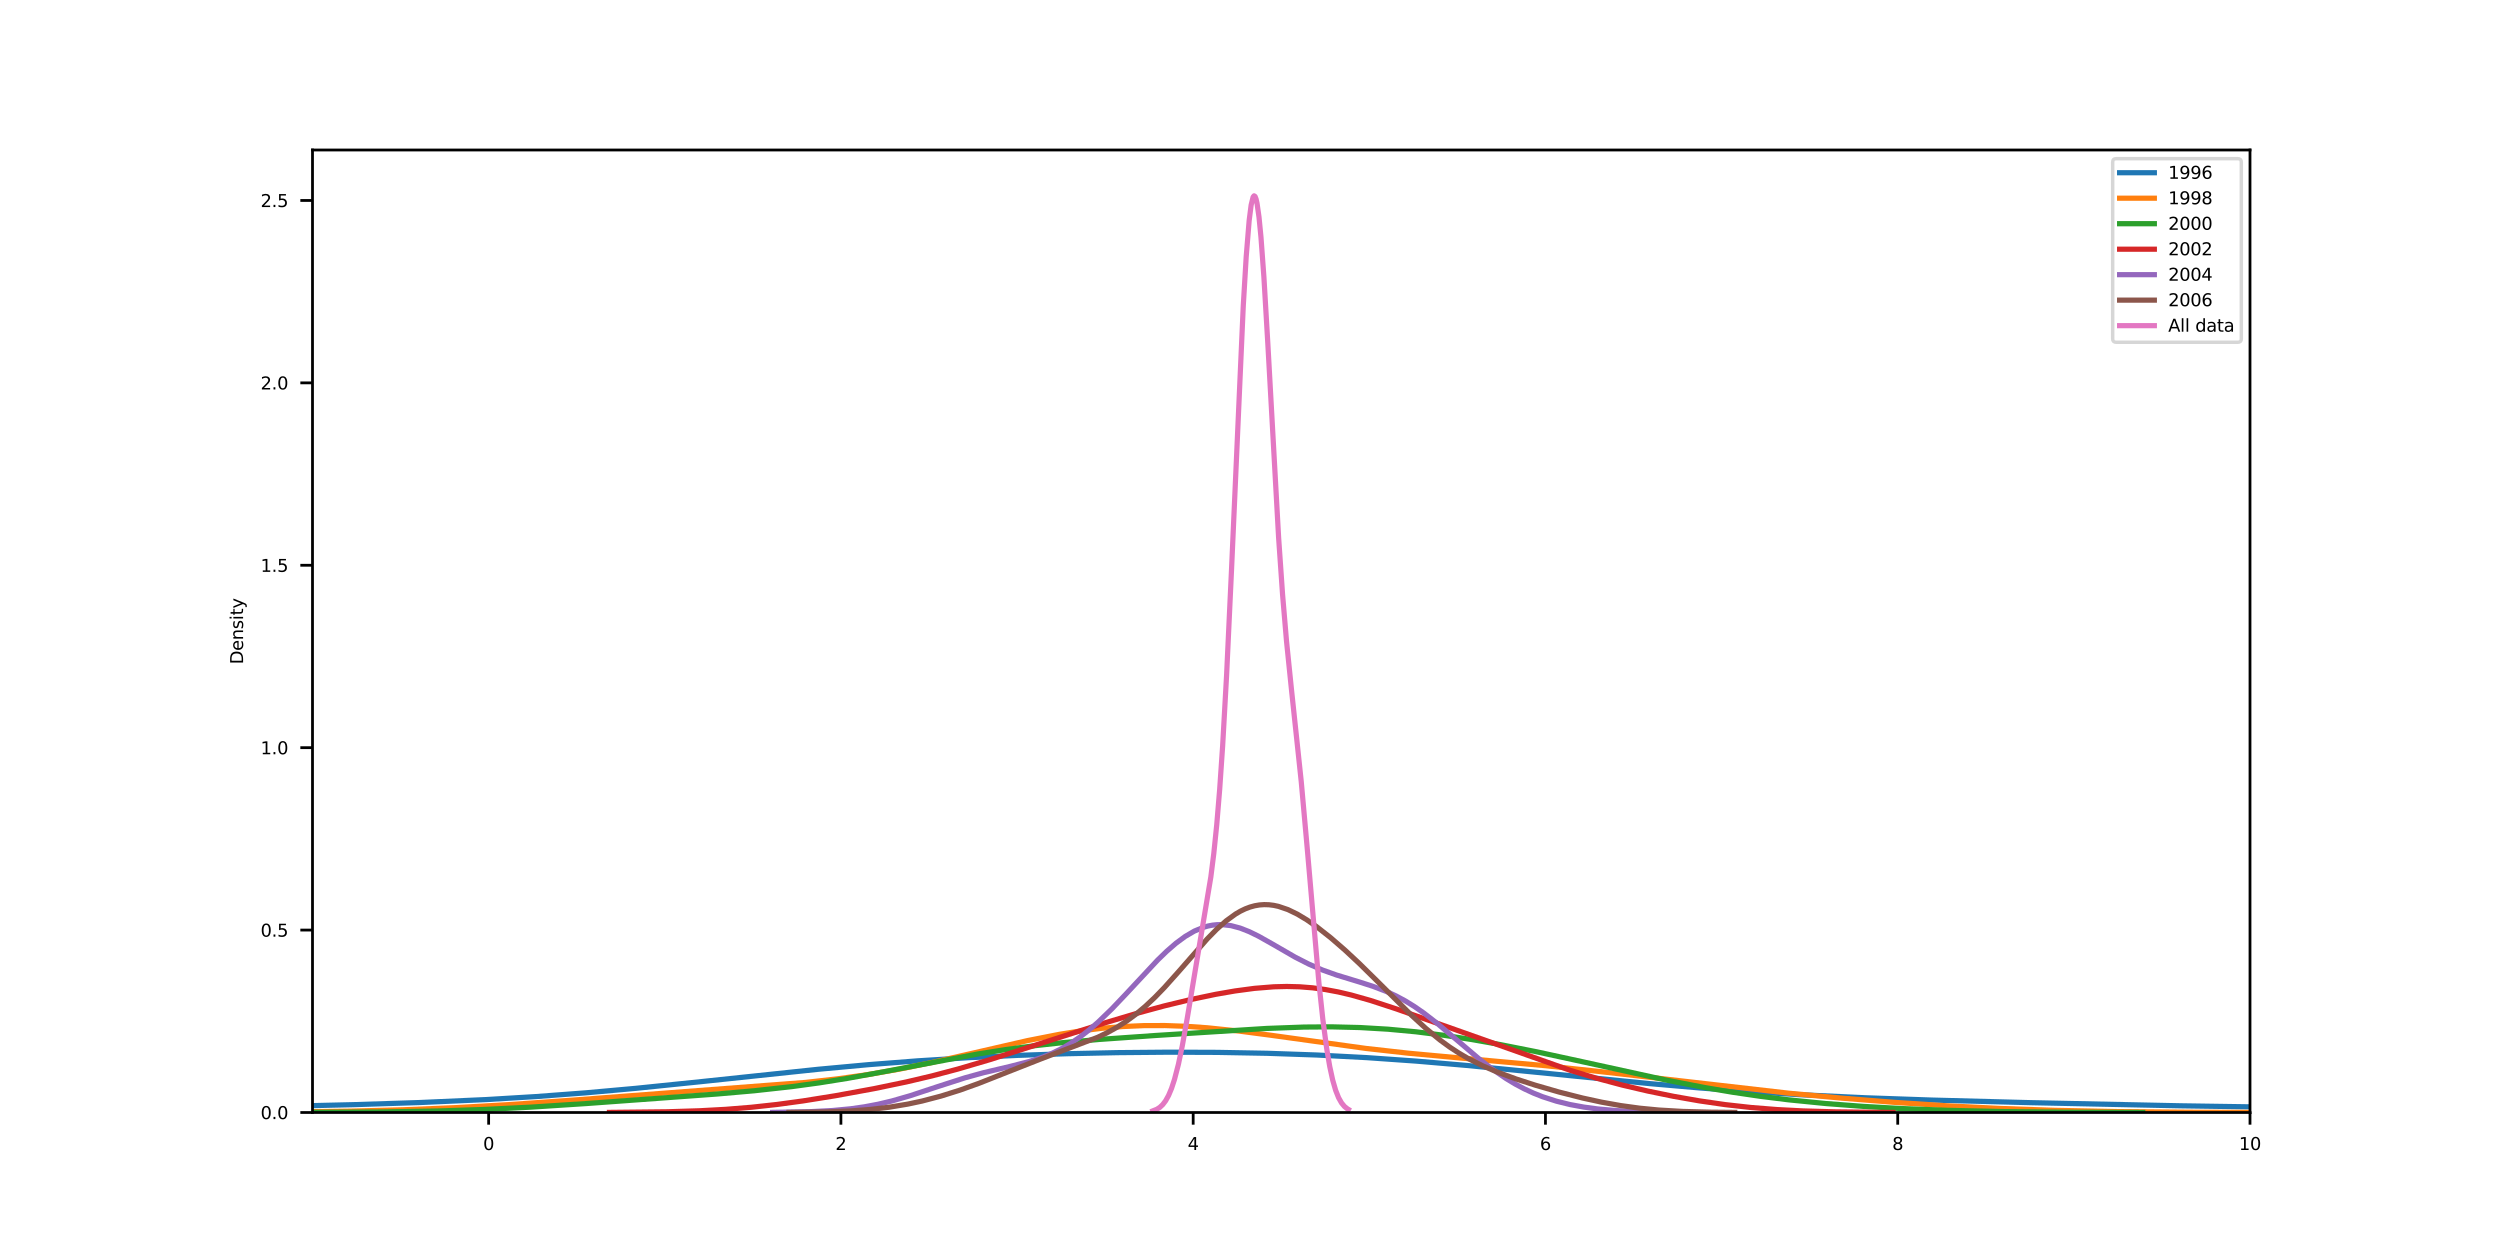 <?xml version="1.0" encoding="utf-8" standalone="no"?>
<!DOCTYPE svg PUBLIC "-//W3C//DTD SVG 1.1//EN"
  "http://www.w3.org/Graphics/SVG/1.1/DTD/svg11.dtd">
<svg xmlns:xlink="http://www.w3.org/1999/xlink" width="720pt" height="360pt" viewBox="0 0 720 360" xmlns="http://www.w3.org/2000/svg" version="1.1">
 <defs>
  <style type="text/css">*{stroke-linejoin: round; stroke-linecap: butt}</style>
 </defs>
 <g id="figure_1">
  <g id="patch_1">
   <path d="M 0 360 
L 720 360 
L 720 0 
L 0 0 
z
" style="fill: #ffffff"/>
  </g>
  <g id="axes_1">
   <g id="patch_2">
    <path d="M 90 320.4 
L 648 320.4 
L 648 43.2 
L 90 43.2 
z
" style="fill: #ffffff"/>
   </g>
   <g id="matplotlib.axis_1">
    <g id="xtick_1">
     <g id="line2d_1">
      <defs>
       <path id="ma49465fff2" d="M 0 0 
L 0 3.5 
" style="stroke: #000000; stroke-width: 0.8"/>
      </defs>
      <g>
       <use xlink:href="#ma49465fff2" x="140.727" y="320.4" style="stroke: #000000; stroke-width: 0.8"/>
      </g>
     </g>
     <g id="text_1">
      <!-- 0 -->
      <g transform="translate(139.137 331.199) scale(0.05 -0.05)">
       <defs>
        <path id="DejaVuSans-30" d="M 2034 4250 
Q 1547 4250 1301 3770 
Q 1056 3291 1056 2328 
Q 1056 1369 1301 889 
Q 1547 409 2034 409 
Q 2525 409 2770 889 
Q 3016 1369 3016 2328 
Q 3016 3291 2770 3770 
Q 2525 4250 2034 4250 
z
M 2034 4750 
Q 2819 4750 3233 4129 
Q 3647 3509 3647 2328 
Q 3647 1150 3233 529 
Q 2819 -91 2034 -91 
Q 1250 -91 836 529 
Q 422 1150 422 2328 
Q 422 3509 836 4129 
Q 1250 4750 2034 4750 
z
" transform="scale(0.016)"/>
       </defs>
       <use xlink:href="#DejaVuSans-30"/>
      </g>
     </g>
    </g>
    <g id="xtick_2">
     <g id="line2d_2">
      <g>
       <use xlink:href="#ma49465fff2" x="242.182" y="320.4" style="stroke: #000000; stroke-width: 0.8"/>
      </g>
     </g>
     <g id="text_2">
      <!-- 2 -->
      <g transform="translate(240.591 331.199) scale(0.05 -0.05)">
       <defs>
        <path id="DejaVuSans-32" d="M 1228 531 
L 3431 531 
L 3431 0 
L 469 0 
L 469 531 
Q 828 903 1448 1529 
Q 2069 2156 2228 2338 
Q 2531 2678 2651 2914 
Q 2772 3150 2772 3378 
Q 2772 3750 2511 3984 
Q 2250 4219 1831 4219 
Q 1534 4219 1204 4116 
Q 875 4013 500 3803 
L 500 4441 
Q 881 4594 1212 4672 
Q 1544 4750 1819 4750 
Q 2544 4750 2975 4387 
Q 3406 4025 3406 3419 
Q 3406 3131 3298 2873 
Q 3191 2616 2906 2266 
Q 2828 2175 2409 1742 
Q 1991 1309 1228 531 
z
" transform="scale(0.016)"/>
       </defs>
       <use xlink:href="#DejaVuSans-32"/>
      </g>
     </g>
    </g>
    <g id="xtick_3">
     <g id="line2d_3">
      <g>
       <use xlink:href="#ma49465fff2" x="343.636" y="320.4" style="stroke: #000000; stroke-width: 0.8"/>
      </g>
     </g>
     <g id="text_3">
      <!-- 4 -->
      <g transform="translate(342.046 331.199) scale(0.05 -0.05)">
       <defs>
        <path id="DejaVuSans-34" d="M 2419 4116 
L 825 1625 
L 2419 1625 
L 2419 4116 
z
M 2253 4666 
L 3047 4666 
L 3047 1625 
L 3713 1625 
L 3713 1100 
L 3047 1100 
L 3047 0 
L 2419 0 
L 2419 1100 
L 313 1100 
L 313 1709 
L 2253 4666 
z
" transform="scale(0.016)"/>
       </defs>
       <use xlink:href="#DejaVuSans-34"/>
      </g>
     </g>
    </g>
    <g id="xtick_4">
     <g id="line2d_4">
      <g>
       <use xlink:href="#ma49465fff2" x="445.091" y="320.4" style="stroke: #000000; stroke-width: 0.8"/>
      </g>
     </g>
     <g id="text_4">
      <!-- 6 -->
      <g transform="translate(443.5 331.199) scale(0.05 -0.05)">
       <defs>
        <path id="DejaVuSans-36" d="M 2113 2584 
Q 1688 2584 1439 2293 
Q 1191 2003 1191 1497 
Q 1191 994 1439 701 
Q 1688 409 2113 409 
Q 2538 409 2786 701 
Q 3034 994 3034 1497 
Q 3034 2003 2786 2293 
Q 2538 2584 2113 2584 
z
M 3366 4563 
L 3366 3988 
Q 3128 4100 2886 4159 
Q 2644 4219 2406 4219 
Q 1781 4219 1451 3797 
Q 1122 3375 1075 2522 
Q 1259 2794 1537 2939 
Q 1816 3084 2150 3084 
Q 2853 3084 3261 2657 
Q 3669 2231 3669 1497 
Q 3669 778 3244 343 
Q 2819 -91 2113 -91 
Q 1303 -91 875 529 
Q 447 1150 447 2328 
Q 447 3434 972 4092 
Q 1497 4750 2381 4750 
Q 2619 4750 2861 4703 
Q 3103 4656 3366 4563 
z
" transform="scale(0.016)"/>
       </defs>
       <use xlink:href="#DejaVuSans-36"/>
      </g>
     </g>
    </g>
    <g id="xtick_5">
     <g id="line2d_5">
      <g>
       <use xlink:href="#ma49465fff2" x="546.545" y="320.4" style="stroke: #000000; stroke-width: 0.8"/>
      </g>
     </g>
     <g id="text_5">
      <!-- 8 -->
      <g transform="translate(544.955 331.199) scale(0.05 -0.05)">
       <defs>
        <path id="DejaVuSans-38" d="M 2034 2216 
Q 1584 2216 1326 1975 
Q 1069 1734 1069 1313 
Q 1069 891 1326 650 
Q 1584 409 2034 409 
Q 2484 409 2743 651 
Q 3003 894 3003 1313 
Q 3003 1734 2745 1975 
Q 2488 2216 2034 2216 
z
M 1403 2484 
Q 997 2584 770 2862 
Q 544 3141 544 3541 
Q 544 4100 942 4425 
Q 1341 4750 2034 4750 
Q 2731 4750 3128 4425 
Q 3525 4100 3525 3541 
Q 3525 3141 3298 2862 
Q 3072 2584 2669 2484 
Q 3125 2378 3379 2068 
Q 3634 1759 3634 1313 
Q 3634 634 3220 271 
Q 2806 -91 2034 -91 
Q 1263 -91 848 271 
Q 434 634 434 1313 
Q 434 1759 690 2068 
Q 947 2378 1403 2484 
z
M 1172 3481 
Q 1172 3119 1398 2916 
Q 1625 2713 2034 2713 
Q 2441 2713 2670 2916 
Q 2900 3119 2900 3481 
Q 2900 3844 2670 4047 
Q 2441 4250 2034 4250 
Q 1625 4250 1398 4047 
Q 1172 3844 1172 3481 
z
" transform="scale(0.016)"/>
       </defs>
       <use xlink:href="#DejaVuSans-38"/>
      </g>
     </g>
    </g>
    <g id="xtick_6">
     <g id="line2d_6">
      <g>
       <use xlink:href="#ma49465fff2" x="648" y="320.4" style="stroke: #000000; stroke-width: 0.8"/>
      </g>
     </g>
     <g id="text_6">
      <!-- 10 -->
      <g transform="translate(644.819 331.199) scale(0.05 -0.05)">
       <defs>
        <path id="DejaVuSans-31" d="M 794 531 
L 1825 531 
L 1825 4091 
L 703 3866 
L 703 4441 
L 1819 4666 
L 2450 4666 
L 2450 531 
L 3481 531 
L 3481 0 
L 794 0 
L 794 531 
z
" transform="scale(0.016)"/>
       </defs>
       <use xlink:href="#DejaVuSans-31"/>
       <use xlink:href="#DejaVuSans-30" x="63.623"/>
      </g>
     </g>
    </g>
   </g>
   <g id="matplotlib.axis_2">
    <g id="ytick_1">
     <g id="line2d_7">
      <defs>
       <path id="m85e4f4fad6" d="M 0 0 
L -3.5 0 
" style="stroke: #000000; stroke-width: 0.8"/>
      </defs>
      <g>
       <use xlink:href="#m85e4f4fad6" x="90" y="320.4" style="stroke: #000000; stroke-width: 0.8"/>
      </g>
     </g>
     <g id="text_7">
      <!-- 0.0 -->
      <g transform="translate(75.048 322.3) scale(0.05 -0.05)">
       <defs>
        <path id="DejaVuSans-2e" d="M 684 794 
L 1344 794 
L 1344 0 
L 684 0 
L 684 794 
z
" transform="scale(0.016)"/>
       </defs>
       <use xlink:href="#DejaVuSans-30"/>
       <use xlink:href="#DejaVuSans-2e" x="63.623"/>
       <use xlink:href="#DejaVuSans-30" x="95.41"/>
      </g>
     </g>
    </g>
    <g id="ytick_2">
     <g id="line2d_8">
      <g>
       <use xlink:href="#m85e4f4fad6" x="90" y="267.866" style="stroke: #000000; stroke-width: 0.8"/>
      </g>
     </g>
     <g id="text_8">
      <!-- 0.5 -->
      <g transform="translate(75.048 269.765) scale(0.05 -0.05)">
       <defs>
        <path id="DejaVuSans-35" d="M 691 4666 
L 3169 4666 
L 3169 4134 
L 1269 4134 
L 1269 2991 
Q 1406 3038 1543 3061 
Q 1681 3084 1819 3084 
Q 2600 3084 3056 2656 
Q 3513 2228 3513 1497 
Q 3513 744 3044 326 
Q 2575 -91 1722 -91 
Q 1428 -91 1123 -41 
Q 819 9 494 109 
L 494 744 
Q 775 591 1075 516 
Q 1375 441 1709 441 
Q 2250 441 2565 725 
Q 2881 1009 2881 1497 
Q 2881 1984 2565 2268 
Q 2250 2553 1709 2553 
Q 1456 2553 1204 2497 
Q 953 2441 691 2322 
L 691 4666 
z
" transform="scale(0.016)"/>
       </defs>
       <use xlink:href="#DejaVuSans-30"/>
       <use xlink:href="#DejaVuSans-2e" x="63.623"/>
       <use xlink:href="#DejaVuSans-35" x="95.41"/>
      </g>
     </g>
    </g>
    <g id="ytick_3">
     <g id="line2d_9">
      <g>
       <use xlink:href="#m85e4f4fad6" x="90" y="215.332" style="stroke: #000000; stroke-width: 0.8"/>
      </g>
     </g>
     <g id="text_9">
      <!-- 1.0 -->
      <g transform="translate(75.048 217.231) scale(0.05 -0.05)">
       <use xlink:href="#DejaVuSans-31"/>
       <use xlink:href="#DejaVuSans-2e" x="63.623"/>
       <use xlink:href="#DejaVuSans-30" x="95.41"/>
      </g>
     </g>
    </g>
    <g id="ytick_4">
     <g id="line2d_10">
      <g>
       <use xlink:href="#m85e4f4fad6" x="90" y="162.797" style="stroke: #000000; stroke-width: 0.8"/>
      </g>
     </g>
     <g id="text_10">
      <!-- 1.5 -->
      <g transform="translate(75.048 164.697) scale(0.05 -0.05)">
       <use xlink:href="#DejaVuSans-31"/>
       <use xlink:href="#DejaVuSans-2e" x="63.623"/>
       <use xlink:href="#DejaVuSans-35" x="95.41"/>
      </g>
     </g>
    </g>
    <g id="ytick_5">
     <g id="line2d_11">
      <g>
       <use xlink:href="#m85e4f4fad6" x="90" y="110.263" style="stroke: #000000; stroke-width: 0.8"/>
      </g>
     </g>
     <g id="text_11">
      <!-- 2.0 -->
      <g transform="translate(75.048 112.163) scale(0.05 -0.05)">
       <use xlink:href="#DejaVuSans-32"/>
       <use xlink:href="#DejaVuSans-2e" x="63.623"/>
       <use xlink:href="#DejaVuSans-30" x="95.41"/>
      </g>
     </g>
    </g>
    <g id="ytick_6">
     <g id="line2d_12">
      <g>
       <use xlink:href="#m85e4f4fad6" x="90" y="57.729" style="stroke: #000000; stroke-width: 0.8"/>
      </g>
     </g>
     <g id="text_12">
      <!-- 2.5 -->
      <g transform="translate(75.048 59.629) scale(0.05 -0.05)">
       <use xlink:href="#DejaVuSans-32"/>
       <use xlink:href="#DejaVuSans-2e" x="63.623"/>
       <use xlink:href="#DejaVuSans-35" x="95.41"/>
      </g>
     </g>
    </g>
    <g id="text_13">
     <!-- Density -->
     <g transform="translate(70.009 191.304) rotate(-90) scale(0.05 -0.05)">
      <defs>
       <path id="DejaVuSans-44" d="M 1259 4147 
L 1259 519 
L 2022 519 
Q 2988 519 3436 956 
Q 3884 1394 3884 2338 
Q 3884 3275 3436 3711 
Q 2988 4147 2022 4147 
L 1259 4147 
z
M 628 4666 
L 1925 4666 
Q 3281 4666 3915 4102 
Q 4550 3538 4550 2338 
Q 4550 1131 3912 565 
Q 3275 0 1925 0 
L 628 0 
L 628 4666 
z
" transform="scale(0.016)"/>
       <path id="DejaVuSans-65" d="M 3597 1894 
L 3597 1613 
L 953 1613 
Q 991 1019 1311 708 
Q 1631 397 2203 397 
Q 2534 397 2845 478 
Q 3156 559 3463 722 
L 3463 178 
Q 3153 47 2828 -22 
Q 2503 -91 2169 -91 
Q 1331 -91 842 396 
Q 353 884 353 1716 
Q 353 2575 817 3079 
Q 1281 3584 2069 3584 
Q 2775 3584 3186 3129 
Q 3597 2675 3597 1894 
z
M 3022 2063 
Q 3016 2534 2758 2815 
Q 2500 3097 2075 3097 
Q 1594 3097 1305 2825 
Q 1016 2553 972 2059 
L 3022 2063 
z
" transform="scale(0.016)"/>
       <path id="DejaVuSans-6e" d="M 3513 2113 
L 3513 0 
L 2938 0 
L 2938 2094 
Q 2938 2591 2744 2837 
Q 2550 3084 2163 3084 
Q 1697 3084 1428 2787 
Q 1159 2491 1159 1978 
L 1159 0 
L 581 0 
L 581 3500 
L 1159 3500 
L 1159 2956 
Q 1366 3272 1645 3428 
Q 1925 3584 2291 3584 
Q 2894 3584 3203 3211 
Q 3513 2838 3513 2113 
z
" transform="scale(0.016)"/>
       <path id="DejaVuSans-73" d="M 2834 3397 
L 2834 2853 
Q 2591 2978 2328 3040 
Q 2066 3103 1784 3103 
Q 1356 3103 1142 2972 
Q 928 2841 928 2578 
Q 928 2378 1081 2264 
Q 1234 2150 1697 2047 
L 1894 2003 
Q 2506 1872 2764 1633 
Q 3022 1394 3022 966 
Q 3022 478 2636 193 
Q 2250 -91 1575 -91 
Q 1294 -91 989 -36 
Q 684 19 347 128 
L 347 722 
Q 666 556 975 473 
Q 1284 391 1588 391 
Q 1994 391 2212 530 
Q 2431 669 2431 922 
Q 2431 1156 2273 1281 
Q 2116 1406 1581 1522 
L 1381 1569 
Q 847 1681 609 1914 
Q 372 2147 372 2553 
Q 372 3047 722 3315 
Q 1072 3584 1716 3584 
Q 2034 3584 2315 3537 
Q 2597 3491 2834 3397 
z
" transform="scale(0.016)"/>
       <path id="DejaVuSans-69" d="M 603 3500 
L 1178 3500 
L 1178 0 
L 603 0 
L 603 3500 
z
M 603 4863 
L 1178 4863 
L 1178 4134 
L 603 4134 
L 603 4863 
z
" transform="scale(0.016)"/>
       <path id="DejaVuSans-74" d="M 1172 4494 
L 1172 3500 
L 2356 3500 
L 2356 3053 
L 1172 3053 
L 1172 1153 
Q 1172 725 1289 603 
Q 1406 481 1766 481 
L 2356 481 
L 2356 0 
L 1766 0 
Q 1100 0 847 248 
Q 594 497 594 1153 
L 594 3053 
L 172 3053 
L 172 3500 
L 594 3500 
L 594 4494 
L 1172 4494 
z
" transform="scale(0.016)"/>
       <path id="DejaVuSans-79" d="M 2059 -325 
Q 1816 -950 1584 -1140 
Q 1353 -1331 966 -1331 
L 506 -1331 
L 506 -850 
L 844 -850 
Q 1081 -850 1212 -737 
Q 1344 -625 1503 -206 
L 1606 56 
L 191 3500 
L 800 3500 
L 1894 763 
L 2988 3500 
L 3597 3500 
L 2059 -325 
z
" transform="scale(0.016)"/>
      </defs>
      <use xlink:href="#DejaVuSans-44"/>
      <use xlink:href="#DejaVuSans-65" x="77.002"/>
      <use xlink:href="#DejaVuSans-6e" x="138.525"/>
      <use xlink:href="#DejaVuSans-73" x="201.904"/>
      <use xlink:href="#DejaVuSans-69" x="254.004"/>
      <use xlink:href="#DejaVuSans-74" x="281.787"/>
      <use xlink:href="#DejaVuSans-79" x="320.996"/>
     </g>
    </g>
   </g>
   <g id="line2d_13">
    <path d="M -1 320.069 
L 29.94 319.664 
L 68.225 318.939 
L 101.725 318.144 
L 120.867 317.531 
L 140.01 316.678 
L 154.367 315.815 
L 168.724 314.734 
L 183.081 313.443 
L 202.223 311.479 
L 235.723 307.944 
L 250.08 306.625 
L 264.437 305.512 
L 278.794 304.621 
L 293.151 303.945 
L 307.507 303.465 
L 321.864 303.161 
L 336.221 303.031 
L 350.578 303.085 
L 364.935 303.346 
L 379.292 303.844 
L 393.649 304.598 
L 408.006 305.608 
L 422.363 306.843 
L 441.506 308.725 
L 475.005 312.072 
L 489.362 313.318 
L 503.719 314.384 
L 518.076 315.258 
L 537.219 316.156 
L 556.361 316.821 
L 585.075 317.574 
L 628.146 318.475 
L 661.646 318.973 
L 721 319.537 
L 721 319.537 
" clip-path="url(#p2c0c288714)" style="fill: none; stroke: #1f77b4; stroke-width: 1.5; stroke-linecap: square"/>
   </g>
   <g id="line2d_14">
    <path d="M 49.178 320.386 
L 82.688 320.257 
L 100.967 320.009 
L 116.198 319.613 
L 131.43 318.989 
L 146.662 318.123 
L 164.941 316.837 
L 231.961 311.741 
L 241.101 310.717 
L 250.24 309.427 
L 259.379 307.84 
L 268.518 305.972 
L 280.704 303.183 
L 295.936 299.689 
L 305.075 297.891 
L 311.167 296.914 
L 317.26 296.157 
L 323.353 295.641 
L 329.446 295.377 
L 335.539 295.361 
L 341.631 295.578 
L 347.724 296.002 
L 356.863 296.951 
L 366.003 298.152 
L 393.42 301.955 
L 405.606 303.32 
L 420.838 304.729 
L 445.209 306.929 
L 460.441 308.571 
L 515.276 314.856 
L 530.508 316.273 
L 545.74 317.49 
L 560.972 318.485 
L 576.203 319.242 
L 591.435 319.766 
L 609.714 320.135 
L 631.039 320.324 
L 655.41 320.387 
L 655.41 320.387 
" clip-path="url(#p2c0c288714)" style="fill: none; stroke: #ff7f0e; stroke-width: 1.5; stroke-linecap: square"/>
   </g>
   <g id="line2d_15">
    <path d="M 83.055 320.382 
L 109.891 320.243 
L 125.993 319.965 
L 139.411 319.526 
L 152.829 318.86 
L 168.931 317.815 
L 206.502 315.075 
L 217.237 314.136 
L 227.972 312.954 
L 236.023 311.854 
L 244.074 310.567 
L 254.808 308.61 
L 281.645 303.543 
L 289.696 302.273 
L 297.747 301.195 
L 305.798 300.307 
L 316.532 299.364 
L 332.634 298.23 
L 364.838 296.189 
L 375.572 295.794 
L 383.623 295.736 
L 391.674 295.932 
L 399.725 296.406 
L 407.776 297.156 
L 415.827 298.16 
L 423.878 299.39 
L 431.929 300.811 
L 442.664 302.94 
L 456.082 305.852 
L 480.235 311.138 
L 490.969 313.211 
L 499.02 314.574 
L 507.071 315.754 
L 515.122 316.752 
L 525.857 317.822 
L 536.591 318.637 
L 547.326 319.243 
L 560.744 319.765 
L 576.846 320.13 
L 595.632 320.32 
L 617.101 320.386 
L 617.101 320.386 
" clip-path="url(#p2c0c288714)" style="fill: none; stroke: #2ca02c; stroke-width: 1.5; stroke-linecap: square"/>
   </g>
   <g id="line2d_16">
    <path d="M 175.526 320.368 
L 192.244 320.187 
L 201.532 319.898 
L 208.962 319.494 
L 216.392 318.893 
L 223.822 318.08 
L 231.252 317.068 
L 240.54 315.579 
L 251.685 313.54 
L 260.973 311.611 
L 268.403 309.861 
L 275.833 307.897 
L 285.121 305.165 
L 298.124 301.024 
L 318.557 294.479 
L 327.844 291.722 
L 335.275 289.711 
L 342.705 287.914 
L 350.135 286.361 
L 355.707 285.392 
L 361.28 284.647 
L 366.853 284.198 
L 370.568 284.103 
L 374.283 284.197 
L 377.998 284.492 
L 381.713 284.992 
L 385.428 285.687 
L 389.143 286.559 
L 394.716 288.136 
L 402.146 290.566 
L 417.006 295.794 
L 452.3 308.277 
L 459.73 310.516 
L 467.16 312.495 
L 474.59 314.232 
L 482.02 315.752 
L 489.45 317.057 
L 496.88 318.132 
L 504.311 318.962 
L 511.741 319.554 
L 519.171 319.94 
L 528.459 320.209 
L 541.461 320.356 
L 545.177 320.372 
L 545.177 320.372 
" clip-path="url(#p2c0c288714)" style="fill: none; stroke: #d62728; stroke-width: 1.5; stroke-linecap: square"/>
   </g>
   <g id="line2d_17">
    <path d="M 222.521 320.361 
L 233.081 320.174 
L 239.68 319.835 
L 244.96 319.331 
L 248.92 318.768 
L 252.88 318.022 
L 256.84 317.084 
L 262.12 315.566 
L 270.04 312.948 
L 277.96 310.398 
L 283.24 308.943 
L 291.16 307.066 
L 296.44 305.711 
L 300.4 304.411 
L 303.04 303.33 
L 305.68 302.035 
L 308.319 300.501 
L 310.959 298.713 
L 313.599 296.671 
L 316.239 294.387 
L 320.199 290.57 
L 324.159 286.408 
L 333.399 276.497 
L 336.039 273.943 
L 338.679 271.655 
L 341.319 269.707 
L 343.959 268.161 
L 346.599 267.063 
L 347.919 266.69 
L 349.239 266.437 
L 350.559 266.303 
L 351.879 266.286 
L 354.519 266.584 
L 357.159 267.286 
L 359.799 268.324 
L 362.439 269.617 
L 366.399 271.845 
L 372.999 275.656 
L 376.959 277.675 
L 380.919 279.379 
L 384.878 280.793 
L 391.478 282.805 
L 395.438 284.072 
L 399.398 285.592 
L 402.038 286.813 
L 404.678 288.232 
L 407.318 289.857 
L 409.958 291.682 
L 413.918 294.741 
L 419.198 299.2 
L 425.798 304.802 
L 429.758 307.88 
L 433.718 310.603 
L 436.358 312.192 
L 438.998 313.594 
L 441.638 314.814 
L 444.278 315.862 
L 448.238 317.141 
L 452.198 318.118 
L 456.157 318.845 
L 460.117 319.374 
L 465.397 319.841 
L 471.997 320.164 
L 481.237 320.342 
L 485.197 320.371 
L 485.197 320.371 
" clip-path="url(#p2c0c288714)" style="fill: none; stroke: #9467bd; stroke-width: 1.5; stroke-linecap: square"/>
   </g>
   <g id="line2d_18">
    <path d="M 227.209 320.37 
L 238.159 320.219 
L 245.003 319.943 
L 250.479 319.534 
L 255.954 318.897 
L 261.429 317.985 
L 265.536 317.107 
L 271.011 315.672 
L 276.487 313.951 
L 281.962 311.984 
L 290.175 308.744 
L 299.757 304.974 
L 316.183 298.715 
L 318.921 297.392 
L 321.658 295.874 
L 324.396 294.121 
L 327.134 292.103 
L 329.871 289.806 
L 332.609 287.232 
L 335.347 284.407 
L 339.453 279.814 
L 347.666 270.421 
L 350.404 267.629 
L 353.142 265.196 
L 355.879 263.215 
L 357.248 262.417 
L 358.617 261.757 
L 359.986 261.236 
L 361.355 260.859 
L 362.723 260.624 
L 364.092 260.529 
L 365.461 260.57 
L 366.83 260.742 
L 368.199 261.038 
L 370.936 261.969 
L 373.674 263.295 
L 376.412 264.943 
L 379.149 266.85 
L 383.256 270.08 
L 387.362 273.646 
L 391.469 277.473 
L 396.944 282.866 
L 406.526 292.412 
L 410.633 296.172 
L 414.739 299.541 
L 417.477 301.535 
L 420.215 303.323 
L 422.952 304.914 
L 427.059 306.979 
L 431.165 308.735 
L 436.641 310.747 
L 442.116 312.517 
L 448.96 314.497 
L 455.804 316.236 
L 461.28 317.426 
L 466.755 318.406 
L 472.23 319.159 
L 477.706 319.689 
L 484.55 320.089 
L 492.763 320.306 
L 499.607 320.371 
L 499.607 320.371 
" clip-path="url(#p2c0c288714)" style="fill: none; stroke: #8c564b; stroke-width: 1.5; stroke-linecap: square"/>
   </g>
   <g id="line2d_19">
    <path d="M 332.027 319.922 
L 333.159 319.474 
L 334.008 318.932 
L 334.857 318.138 
L 335.706 317.016 
L 336.555 315.481 
L 337.404 313.456 
L 338.253 310.873 
L 339.385 306.505 
L 340.517 301.113 
L 341.932 293.224 
L 348.723 252.557 
L 349.572 245.815 
L 350.421 237.536 
L 351.27 227.305 
L 352.119 214.838 
L 353.251 194.611 
L 354.666 164.334 
L 358.062 88.106 
L 358.911 73.867 
L 359.76 63.501 
L 360.326 59.068 
L 360.892 56.75 
L 361.174 56.4 
L 361.457 56.586 
L 361.74 57.301 
L 362.023 58.534 
L 362.589 62.484 
L 363.155 68.256 
L 364.004 79.795 
L 365.136 98.982 
L 368.249 154.961 
L 369.381 171.25 
L 370.513 184.623 
L 371.928 198.454 
L 374.758 225.097 
L 376.456 244.027 
L 379.851 283.098 
L 380.983 293.653 
L 382.115 302.154 
L 382.964 307.152 
L 383.813 311.054 
L 384.662 313.995 
L 385.511 316.136 
L 386.36 317.643 
L 387.209 318.669 
L 388.058 319.345 
L 388.341 319.511 
L 388.341 319.511 
" clip-path="url(#p2c0c288714)" style="fill: none; stroke: #e377c2; stroke-width: 1.5; stroke-linecap: square"/>
   </g>
   <g id="patch_3">
    <path d="M 90 320.4 
L 90 43.2 
" style="fill: none; stroke: #000000; stroke-width: 0.8; stroke-linejoin: miter; stroke-linecap: square"/>
   </g>
   <g id="patch_4">
    <path d="M 648 320.4 
L 648 43.2 
" style="fill: none; stroke: #000000; stroke-width: 0.8; stroke-linejoin: miter; stroke-linecap: square"/>
   </g>
   <g id="patch_5">
    <path d="M 90 320.4 
L 648 320.4 
" style="fill: none; stroke: #000000; stroke-width: 0.8; stroke-linejoin: miter; stroke-linecap: square"/>
   </g>
   <g id="patch_6">
    <path d="M 90 43.2 
L 648 43.2 
" style="fill: none; stroke: #000000; stroke-width: 0.8; stroke-linejoin: miter; stroke-linecap: square"/>
   </g>
   <g id="legend_1">
    <g id="patch_7">
     <path d="M 609.45 98.573 
L 644.5 98.573 
Q 645.5 98.573 645.5 97.573 
L 645.5 46.7 
Q 645.5 45.7 644.5 45.7 
L 609.45 45.7 
Q 608.45 45.7 608.45 46.7 
L 608.45 97.573 
Q 608.45 98.573 609.45 98.573 
z
" style="fill: #ffffff; opacity: 0.8; stroke: #cccccc; stroke-linejoin: miter"/>
    </g>
    <g id="line2d_20">
     <path d="M 610.45 49.749 
L 615.45 49.749 
L 620.45 49.749 
" style="fill: none; stroke: #1f77b4; stroke-width: 1.5; stroke-linecap: square"/>
    </g>
    <g id="text_14">
     <!-- 1996 -->
     <g transform="translate(624.45 51.499) scale(0.05 -0.05)">
      <defs>
       <path id="DejaVuSans-39" d="M 703 97 
L 703 672 
Q 941 559 1184 500 
Q 1428 441 1663 441 
Q 2288 441 2617 861 
Q 2947 1281 2994 2138 
Q 2813 1869 2534 1725 
Q 2256 1581 1919 1581 
Q 1219 1581 811 2004 
Q 403 2428 403 3163 
Q 403 3881 828 4315 
Q 1253 4750 1959 4750 
Q 2769 4750 3195 4129 
Q 3622 3509 3622 2328 
Q 3622 1225 3098 567 
Q 2575 -91 1691 -91 
Q 1453 -91 1209 -44 
Q 966 3 703 97 
z
M 1959 2075 
Q 2384 2075 2632 2365 
Q 2881 2656 2881 3163 
Q 2881 3666 2632 3958 
Q 2384 4250 1959 4250 
Q 1534 4250 1286 3958 
Q 1038 3666 1038 3163 
Q 1038 2656 1286 2365 
Q 1534 2075 1959 2075 
z
" transform="scale(0.016)"/>
      </defs>
      <use xlink:href="#DejaVuSans-31"/>
      <use xlink:href="#DejaVuSans-39" x="63.623"/>
      <use xlink:href="#DejaVuSans-39" x="127.246"/>
      <use xlink:href="#DejaVuSans-36" x="190.869"/>
     </g>
    </g>
    <g id="line2d_21">
     <path d="M 610.45 57.088 
L 615.45 57.088 
L 620.45 57.088 
" style="fill: none; stroke: #ff7f0e; stroke-width: 1.5; stroke-linecap: square"/>
    </g>
    <g id="text_15">
     <!-- 1998 -->
     <g transform="translate(624.45 58.838) scale(0.05 -0.05)">
      <use xlink:href="#DejaVuSans-31"/>
      <use xlink:href="#DejaVuSans-39" x="63.623"/>
      <use xlink:href="#DejaVuSans-39" x="127.246"/>
      <use xlink:href="#DejaVuSans-38" x="190.869"/>
     </g>
    </g>
    <g id="line2d_22">
     <path d="M 610.45 64.427 
L 615.45 64.427 
L 620.45 64.427 
" style="fill: none; stroke: #2ca02c; stroke-width: 1.5; stroke-linecap: square"/>
    </g>
    <g id="text_16">
     <!-- 2000 -->
     <g transform="translate(624.45 66.177) scale(0.05 -0.05)">
      <use xlink:href="#DejaVuSans-32"/>
      <use xlink:href="#DejaVuSans-30" x="63.623"/>
      <use xlink:href="#DejaVuSans-30" x="127.246"/>
      <use xlink:href="#DejaVuSans-30" x="190.869"/>
     </g>
    </g>
    <g id="line2d_23">
     <path d="M 610.45 71.766 
L 615.45 71.766 
L 620.45 71.766 
" style="fill: none; stroke: #d62728; stroke-width: 1.5; stroke-linecap: square"/>
    </g>
    <g id="text_17">
     <!-- 2002 -->
     <g transform="translate(624.45 73.516) scale(0.05 -0.05)">
      <use xlink:href="#DejaVuSans-32"/>
      <use xlink:href="#DejaVuSans-30" x="63.623"/>
      <use xlink:href="#DejaVuSans-30" x="127.246"/>
      <use xlink:href="#DejaVuSans-32" x="190.869"/>
     </g>
    </g>
    <g id="line2d_24">
     <path d="M 610.45 79.105 
L 615.45 79.105 
L 620.45 79.105 
" style="fill: none; stroke: #9467bd; stroke-width: 1.5; stroke-linecap: square"/>
    </g>
    <g id="text_18">
     <!-- 2004 -->
     <g transform="translate(624.45 80.855) scale(0.05 -0.05)">
      <use xlink:href="#DejaVuSans-32"/>
      <use xlink:href="#DejaVuSans-30" x="63.623"/>
      <use xlink:href="#DejaVuSans-30" x="127.246"/>
      <use xlink:href="#DejaVuSans-34" x="190.869"/>
     </g>
    </g>
    <g id="line2d_25">
     <path d="M 610.45 86.445 
L 615.45 86.445 
L 620.45 86.445 
" style="fill: none; stroke: #8c564b; stroke-width: 1.5; stroke-linecap: square"/>
    </g>
    <g id="text_19">
     <!-- 2006 -->
     <g transform="translate(624.45 88.195) scale(0.05 -0.05)">
      <use xlink:href="#DejaVuSans-32"/>
      <use xlink:href="#DejaVuSans-30" x="63.623"/>
      <use xlink:href="#DejaVuSans-30" x="127.246"/>
      <use xlink:href="#DejaVuSans-36" x="190.869"/>
     </g>
    </g>
    <g id="line2d_26">
     <path d="M 610.45 93.784 
L 615.45 93.784 
L 620.45 93.784 
" style="fill: none; stroke: #e377c2; stroke-width: 1.5; stroke-linecap: square"/>
    </g>
    <g id="text_20">
     <!-- All data -->
     <g transform="translate(624.45 95.534) scale(0.05 -0.05)">
      <defs>
       <path id="DejaVuSans-41" d="M 2188 4044 
L 1331 1722 
L 3047 1722 
L 2188 4044 
z
M 1831 4666 
L 2547 4666 
L 4325 0 
L 3669 0 
L 3244 1197 
L 1141 1197 
L 716 0 
L 50 0 
L 1831 4666 
z
" transform="scale(0.016)"/>
       <path id="DejaVuSans-6c" d="M 603 4863 
L 1178 4863 
L 1178 0 
L 603 0 
L 603 4863 
z
" transform="scale(0.016)"/>
       <path id="DejaVuSans-20" transform="scale(0.016)"/>
       <path id="DejaVuSans-64" d="M 2906 2969 
L 2906 4863 
L 3481 4863 
L 3481 0 
L 2906 0 
L 2906 525 
Q 2725 213 2448 61 
Q 2172 -91 1784 -91 
Q 1150 -91 751 415 
Q 353 922 353 1747 
Q 353 2572 751 3078 
Q 1150 3584 1784 3584 
Q 2172 3584 2448 3432 
Q 2725 3281 2906 2969 
z
M 947 1747 
Q 947 1113 1208 752 
Q 1469 391 1925 391 
Q 2381 391 2643 752 
Q 2906 1113 2906 1747 
Q 2906 2381 2643 2742 
Q 2381 3103 1925 3103 
Q 1469 3103 1208 2742 
Q 947 2381 947 1747 
z
" transform="scale(0.016)"/>
       <path id="DejaVuSans-61" d="M 2194 1759 
Q 1497 1759 1228 1600 
Q 959 1441 959 1056 
Q 959 750 1161 570 
Q 1363 391 1709 391 
Q 2188 391 2477 730 
Q 2766 1069 2766 1631 
L 2766 1759 
L 2194 1759 
z
M 3341 1997 
L 3341 0 
L 2766 0 
L 2766 531 
Q 2569 213 2275 61 
Q 1981 -91 1556 -91 
Q 1019 -91 701 211 
Q 384 513 384 1019 
Q 384 1609 779 1909 
Q 1175 2209 1959 2209 
L 2766 2209 
L 2766 2266 
Q 2766 2663 2505 2880 
Q 2244 3097 1772 3097 
Q 1472 3097 1187 3025 
Q 903 2953 641 2809 
L 641 3341 
Q 956 3463 1253 3523 
Q 1550 3584 1831 3584 
Q 2591 3584 2966 3190 
Q 3341 2797 3341 1997 
z
" transform="scale(0.016)"/>
      </defs>
      <use xlink:href="#DejaVuSans-41"/>
      <use xlink:href="#DejaVuSans-6c" x="68.408"/>
      <use xlink:href="#DejaVuSans-6c" x="96.191"/>
      <use xlink:href="#DejaVuSans-20" x="123.975"/>
      <use xlink:href="#DejaVuSans-64" x="155.762"/>
      <use xlink:href="#DejaVuSans-61" x="219.238"/>
      <use xlink:href="#DejaVuSans-74" x="280.518"/>
      <use xlink:href="#DejaVuSans-61" x="319.727"/>
     </g>
    </g>
   </g>
  </g>
 </g>
 <defs>
  <clipPath id="p2c0c288714">
   <rect x="90" y="43.2" width="558" height="277.2"/>
  </clipPath>
 </defs>
</svg>
